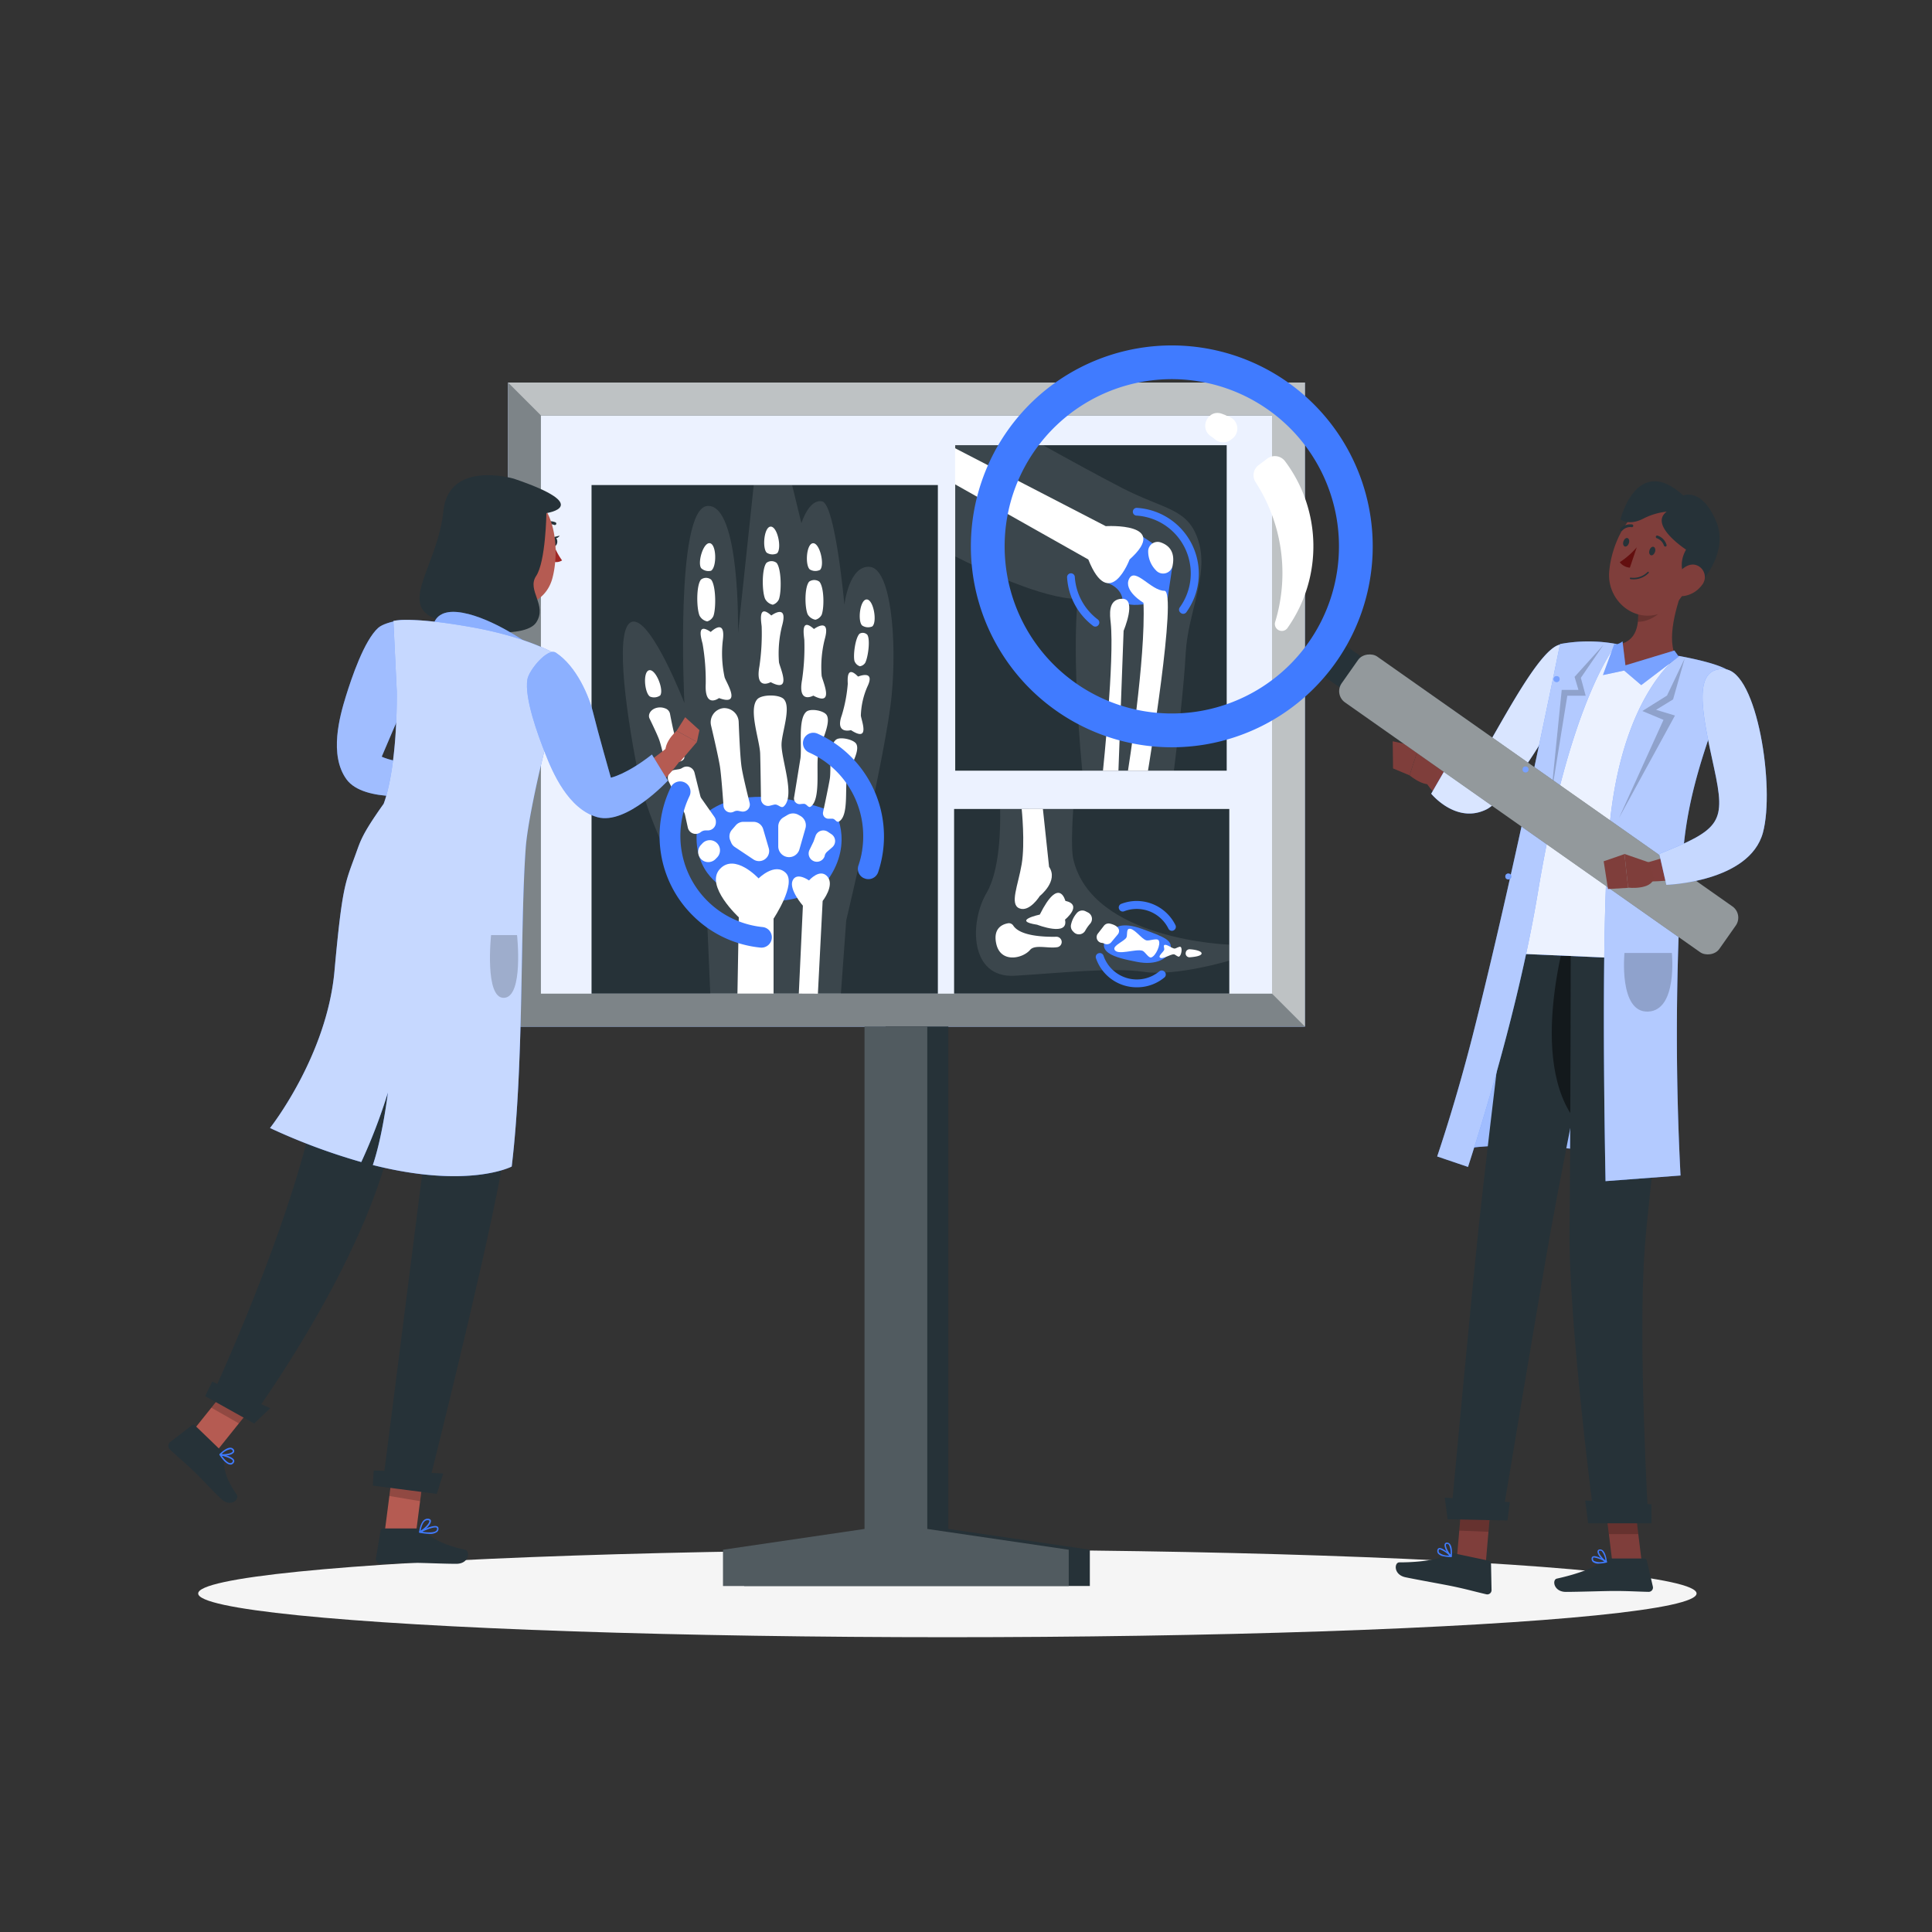 <svg xmlns="http://www.w3.org/2000/svg" viewBox="0 0 500 500"><rect x="0" y="0" width="500" height="500" fill="#333333" stroke="none"/><g id="freepik--Shadow--inject-78"><ellipse id="freepik--path--inject-78" cx="245.18" cy="412.39" rx="193.89" ry="11.32" style="fill:#f5f5f5"></ellipse></g><g id="freepik--Board--inject-78"><rect x="131.47" y="99" width="206.23" height="166.67" style="fill:#407BFF"></rect><rect x="131.47" y="99" width="206.23" height="166.67" style="fill:#fff;opacity:0.9"></rect><polygon points="329.2 257.17 139.97 257.17 139.97 107.5 131.47 99 131.47 265.67 337.7 265.67 329.2 257.17" style="fill:#263238"></polygon><polygon points="329.2 257.17 139.97 257.17 139.97 107.5 131.47 99 131.47 265.67 337.7 265.67 329.2 257.17" style="fill:#fff;opacity:0.4"></polygon><polygon points="337.7 265.67 337.7 99 131.47 99 139.97 107.5 329.2 107.5 329.2 257.17 337.7 265.67" style="fill:#263238"></polygon><polygon points="337.7 265.67 337.7 99 131.47 99 139.97 107.5 329.2 107.5 329.2 257.17 337.7 265.67" style="fill:#fff;opacity:0.7"></polygon><polygon points="245.43 395.69 245.43 265.67 229.19 265.67 229.19 395.69 192.58 401.07 192.58 410.45 282.05 410.45 282.05 401.07 245.43 395.69" style="fill:#263238"></polygon><polygon points="239.98 395.69 239.98 265.67 223.74 265.67 223.74 395.69 187.12 401.07 187.12 410.45 276.59 410.45 276.59 401.07 239.98 395.69" style="fill:#263238"></polygon><polygon points="239.98 395.69 239.98 265.67 223.74 265.67 223.74 395.69 187.12 401.07 187.12 410.45 276.59 410.45 276.59 401.07 239.98 395.69" style="fill:#fff;opacity:0.2"></polygon></g><g id="freepik--Foot--inject-78"><rect x="246.92" y="209.36" width="71.22" height="47.79" style="fill:#263238"></rect><path d="M277.76,222.31c-.73-3.16,0-12.95,0-12.95H258.83c.11,4.51,0,15.75-3.5,21.71-4.46,7.56-4.45,22.14,7.29,21.45s25.29-2.23,33.52-1,22-2.91,22-2.91v-4.14S282.6,243.36,277.76,222.31Z" style="fill:#fff;opacity:0.1"></path><path d="M288.39,240.42s1.52-2.1,7.23,0,7.79,2.85,7.33,5.22-3.65,4.31-8.75,3.28S281.6,246.55,288.39,240.42Z" style="fill:#407BFF"></path><path d="M264.41,209.36s.92,8.81,0,14.29-3.2,10.41-.57,11.44,5.26-3.21,5.26-3.21,4.92-3.88,2.4-7.54l-1.6-15Z" style="fill:#fff"></path><path d="M269.1,236.69s-7.43,1.6-.68,2.63c0,0,8.23,3.2,7.2-1.32,0,0,4.75-3.83.09-4.86C275.71,233.14,274.13,226.63,269.1,236.69Z" style="fill:#fff"></path><path d="M262.22,239.52a1.35,1.35,0,0,0-1.38-.57c-1.44.26-3.78,1.27-3.06,5.05,1,5.38,6.86,4.12,8.81,1.83,1.25-1.48,4.69-.29,7.1-.71a1.36,1.36,0,0,0-.3-2.69C269.83,242.5,263.94,242.19,262.22,239.52Z" style="fill:#fff"></path><path d="M277.16,239.4a6.67,6.67,0,0,1,1.54-3.12,1.86,1.86,0,0,1,2.23-.45l.62.31a1.86,1.86,0,0,1,.57,2.92,10.22,10.22,0,0,0-1.23,1.74,1.87,1.87,0,0,1-3,.44l-.23-.24A1.87,1.87,0,0,1,277.16,239.4Z" style="fill:#fff"></path><path d="M284.16,241.57l1.55-2a1.52,1.52,0,0,1,1.52-.54c.9.2,2.13.65,2.36,1.66a1.41,1.41,0,0,1-.34,1.17l-1.67,2a1.47,1.47,0,0,1-1.87.3A2.38,2.38,0,0,0,285,244,1.5,1.5,0,0,1,284.16,241.57Z" style="fill:#fff"></path><path d="M291.51,242.63c.29-.49,0-2,.57-2.21,1.27-.5,3.27,2.56,4.57,2.94.77.22,2.77-.67,3.2,0,.67,1-.77,4.14-1.94,4.43-.68.18-1.56-1.49-2.23-1.73-1.71-.61-6.6,1.35-7.26-.34C288,244.7,291,243.57,291.51,242.63Z" style="fill:#fff"></path><path d="M301.29,245.79c.09-.28-.23-1,0-1.19.57-.41,2,.87,2.68.89.41,0,1.3-.69,1.6-.41.47.42.15,2.18-.4,2.48-.32.18-1-.55-1.34-.58-.94-.09-3.15,1.53-3.7.76C299.81,247.28,301.14,246.34,301.29,245.79Z" style="fill:#fff"></path><path d="M306.88,246.47h0a1,1,0,0,0,1.09,1.27c1.29-.1,3-.35,3-1s-1.82-1-2.95-1.06A1,1,0,0,0,306.88,246.47Z" style="fill:#fff"></path><path d="M294.2,255.51A11.12,11.12,0,0,1,283.64,248a1,1,0,0,1,.75-1.32h0a1,1,0,0,1,1.2.66A9.12,9.12,0,0,0,300,251.41a1,1,0,0,1,1.38.06h0a1,1,0,0,1-.07,1.53A11.09,11.09,0,0,1,294.2,255.51Z" style="fill:#407BFF"></path><path d="M303.66,240.82a1,1,0,0,1-1.28-.51,9.17,9.17,0,0,0-8.18-5.08,9,9,0,0,0-3.26.6,1,1,0,0,1-1.28-.49h0a1,1,0,0,1,.54-1.43,11.09,11.09,0,0,1,4-.74,11.23,11.23,0,0,1,10,6.24,1,1,0,0,1-.57,1.41Z" style="fill:#407BFF"></path></g><g id="freepik--Knee--inject-78"><rect x="247.21" y="115.22" width="70.26" height="84.23" style="fill:#263238"></rect><path d="M247.21,144C254,147.43,270,155,278.93,155c0,0-1.74,13.09,1.15,44.48H303.8c.65-5.23,2.63-21.79,3.06-30.43.52-10.34,5.95-20,3.37-28.77s-8.54-8.21-19.66-13.9c-6-3.09-14.27-7.62-20.55-11.12H247.21Z" style="fill:#fff;opacity:0.1"></path><path d="M285.49,150.5s4.39.88,5,4.46,11.67,0,11.67,0l1.27-8.55s-.47-3-7.57-7.42S285.49,150.5,285.49,150.5Z" style="fill:#407BFF"></path><path d="M299.15,147.59a7,7,0,0,1-2-5.07,2.45,2.45,0,0,1,3.23-2.15c1.84.62,3.85,2.17,3.09,6A2.49,2.49,0,0,1,299.15,147.59Z" style="fill:#fff"></path><path d="M295.93,156s-5.27-3.1-3.72-6.2,5.69,3.1,9.14,3.1-4.25,46.55-4.25,46.55h-5.18S296.55,170.55,295.93,156Z" style="fill:#fff"></path><path d="M289.45,199.44h-4s3-28.74,2-38.27c-.19-1.87-.86-6.17,3-6.21s.34,8.28.34,8.28Z" style="fill:#fff"></path><path d="M286.17,136.17l-39-20.17v9.34l34.48,19.45c5.51,13.81,10.69,0,10.69,0C303.07,135.13,286.17,136.17,286.17,136.17Z" style="fill:#fff"></path><path d="M282.92,162a17,17,0,0,1-6.76-12.57,1,1,0,0,1,1-1.06h0a1,1,0,0,1,1,.94,15,15,0,0,0,5.94,11,1,1,0,0,1,.22,1.38h0A1,1,0,0,1,282.92,162Z" style="fill:#407BFF"></path><path d="M305.52,158.57h0a1,1,0,0,1-.16-1.43,15,15,0,0,0-11.18-23.7,1,1,0,0,1-1-1h0a1,1,0,0,1,1.12-1,17.06,17.06,0,0,1,12.73,27A1,1,0,0,1,305.52,158.57Z" style="fill:#407BFF"></path></g><g id="freepik--Hand--inject-78"><rect x="153.09" y="125.53" width="89.63" height="131.62" style="fill:#263238"></rect><path d="M183.12,130.94c-8.55.47-6,51-6,51s-8.26-21.32-13.2-21.08-2.35,21.17,1.18,39.05,18,40.45,18,40.45l.72,16.83h33.8L219,238.21s10.35-43.52,11.76-58.21-.23-32.83-5.65-33.3-6.58,9.8-6.58,9.8-2.35-26-5.76-26.74-5.37,5.65-5.37,5.65L205,125.53h-9.93L191,163.8S191.67,130.47,183.12,130.94Z" style="fill:#fff;opacity:0.1"></path><path d="M180.68,212.68s7.54-12.76,35.5-2.41c0,0,5.38,9.12-3.45,19.36,0,0-11.32,8-25.59,0C187.14,229.63,178.28,225.19,180.68,212.68Z" style="fill:#407BFF"></path><path d="M190.85,257.15h9.35V237.74s6-9,3.17-11.82-7.05,1.41-7.05,1.41-6.18-6.7-10.06-2.38,4.94,12.44,4.94,12.44Z" style="fill:#fff"></path><path d="M206.73,257.15l1.06-22.76s-3.71-4.23-2.65-6.53,4.23,0,4.23,0,2.83-3.27,4.77-1-1.24,6.31-1.24,6.31l-1.23,24Z" style="fill:#fff"></path><path d="M185.6,221.89l-.41.42a2.62,2.62,0,0,1-4.18-.55h0a2.63,2.63,0,0,1,.37-3.06l.4-.43a2.63,2.63,0,0,1,3.84,0h0A2.63,2.63,0,0,1,185.6,221.89Z" style="fill:#fff"></path><path d="M190.22,219.24l4.77,3.18a2.61,2.61,0,0,0,3.12-.17h0a2.6,2.6,0,0,0,.84-2.75l-1.44-4.93a2.62,2.62,0,0,0-2.51-1.88h-2.59a2.6,2.6,0,0,0-2,.91l-1,1.16a2.6,2.6,0,0,0-.43,2.71l.25.6A2.52,2.52,0,0,0,190.22,219.24Z" style="fill:#fff"></path><path d="M203.89,221.81h0a2.79,2.79,0,0,0,3-2l1.56-5.45a2.8,2.8,0,0,0-1.33-3.21l-.49-.27a2.79,2.79,0,0,0-2.77,0l-1.06.63a2.78,2.78,0,0,0-1.39,2.41V219A2.8,2.8,0,0,0,203.89,221.81Z" style="fill:#fff"></path><path d="M210.44,222.79h0a2.12,2.12,0,0,0,3-1.28l0-.11a2.1,2.1,0,0,1,.65-1l1.3-1.13a2.13,2.13,0,0,0-.21-3.38l-.93-.62a2.13,2.13,0,0,0-3.19,1.07l-.46,1.3a1.86,1.86,0,0,1-.1.25l-1,2.06A2.13,2.13,0,0,0,210.44,222.79Z" style="fill:#fff"></path><path d="M177.26,210.77l.75,3.42a2.08,2.08,0,0,0,3.33,1.17h0a2.09,2.09,0,0,1,1.29-.45h.56a2.08,2.08,0,0,0,2.08-2.08v-.19a2.13,2.13,0,0,0-.37-1.2l-3.36-4.79a2,2,0,0,1-.31-.69l-1.49-6a2.07,2.07,0,0,0-3.09-1.27l-.16.09a2.22,2.22,0,0,1-.74.28l-1.16.19a2.07,2.07,0,0,0-1.53,3l4,8A2.74,2.74,0,0,1,177.26,210.77Z" style="fill:#fff"></path><path d="M187.28,183.26a3.78,3.78,0,0,1,2.48.81,3.68,3.68,0,0,1,1.41,2.72s.31,8.76.74,11.65c.29,2,1.36,6.42,2.09,9.33a1.82,1.82,0,0,1-2.1,2.24l-.77-.15a1.85,1.85,0,0,0-1.2.19h0a1.83,1.83,0,0,1-2.69-1.48c-.22-3.13-.59-8-.91-10.13-.41-2.69-2.3-10.64-2.3-10.64A3.68,3.68,0,0,1,187.28,183.26Z" style="fill:#fff"></path><path d="M170.21,183.13a3.59,3.59,0,0,1,1.91.19,1.88,1.88,0,0,1,1.26,1.32s.87,4.69,1.4,6.21c.36,1,1.49,3.32,2.25,4.82.33.66-.42,1.41-1.41,1.42H175a1.88,1.88,0,0,0-.88.22h0c-.83.46-2,.18-2.12-.53-.39-1.66-1-4.27-1.42-5.37-.5-1.41-2.5-5.5-2.5-5.5C167.6,184.78,168.55,183.41,170.21,183.13Z" style="fill:#fff"></path><path d="M196.94,206.74a1.85,1.85,0,0,0,2.34,1.77c.53-.14,1-.26,1.19-.29.94-.14,1.67,1.11,2.38.47,3-2.71-.62-12-.59-16,0-2.94,2.6-9.61.59-11.76-1.17-1.25-5.65-1.24-6.83,0-2.42,2.57.59,10.58.71,14.11C196.81,197.5,196.89,203.4,196.94,206.74Z" style="fill:#fff"></path><path d="M205.52,206.29a1.48,1.48,0,0,0,1.54,1.82,8.06,8.06,0,0,1,1-.08c.75,0,1.12,1.17,1.76.72,2.68-1.91,1.32-10.31,1.94-13.71.45-2.51,3.43-7.85,2.2-9.95-.71-1.21-4.16-1.81-5.25-.92-2.25,1.86-1.13,9.1-1.56,12.13C206.8,198.4,206,203.44,205.52,206.29Z" style="fill:#fff"></path><path d="M213,210.21a1.42,1.42,0,0,0,1.47,1.67c.42,0,.79,0,.94,0,.73,0,1.07,1.08,1.7.73,2.64-1.47,1.47-8.8,2.14-11.69.49-2.13,3.49-6.54,2.33-8.43-.67-1.1-4-1.84-5.1-1.14-2.23,1.46-1.27,7.77-1.75,10.35C214.42,203.49,213.53,207.78,213,210.21Z" style="fill:#fff"></path><path d="M168,173.46c-1.67.37-1.21,5.86.21,6.81a2.75,2.75,0,0,0,2.64-.28C171.9,178.58,169.71,173.06,168,173.46Z" style="fill:#fff"></path><path d="M183.7,140.58c-1.69-.24-3.23,5-2.25,6.45a2.76,2.76,0,0,0,2.57.68C185.54,146.77,185.46,140.84,183.7,140.58Z" style="fill:#fff"></path><path d="M210.4,140.59c-1.71.12-2.09,5.62-.84,6.77a2.77,2.77,0,0,0,2.66.13C213.5,146.25,212.17,140.47,210.4,140.59Z" style="fill:#fff"></path><path d="M224.29,155.14c-1.71,0-2.38,5.5-1.19,6.72a2.75,2.75,0,0,0,2.64.26C227.09,161,226.07,155.11,224.29,155.14Z" style="fill:#fff"></path><path d="M199.43,136.29c-1.7.08-2.2,5.57-1,6.75a2.76,2.76,0,0,0,2.65.18C202.42,142,201.22,136.2,199.43,136.29Z" style="fill:#fff"></path><path d="M181.85,166.73c-.18-.94-1.91-5.92,2.09-3.18,0,0,4-3.9,3.11,2.29a29.31,29.31,0,0,0,.48,9.44c.4,1.33,4.55,7.59-1.45,5.38,0,0-3.76,2.85-3.44-3.69A55.69,55.69,0,0,0,181.85,166.73Z" style="fill:#fff"></path><path d="M197.12,162.16c-.06-.95-1.1-6.11,2.49-2.87,0,0,4.48-3.32,2.78,2.69a29.38,29.38,0,0,0-.79,9.42c.23,1.38,3.5,8.13-2.15,5.14,0,0-4.11,2.32-2.91-4.12A57.75,57.75,0,0,0,197.12,162.16Z" style="fill:#fff"></path><path d="M208.16,165.65c-.06-1-1.1-6.11,2.49-2.86,0,0,4.48-3.33,2.78,2.68a29.38,29.38,0,0,0-.79,9.42c.22,1.38,3.5,8.13-2.15,5.14,0,0-4.11,2.32-2.91-4.12A57.7,57.7,0,0,0,208.16,165.65Z" style="fill:#fff"></path><path d="M219.4,177c0-.78-.46-5.11,2.67-1.9,0,0,4.61-1.94,2.4,2.62a20,20,0,0,0-1.68,7.45c.08,1.15,2.56,7.12-2.56,3.79,0,0-4.16,1.18-2.39-3.8A37.72,37.72,0,0,0,219.4,177Z" style="fill:#fff"></path><path d="M181.41,150a2.12,2.12,0,0,1,2.62,0c1.24,1.44,1.33,7.31.61,9.41a2.55,2.55,0,0,1-1.61,1.41,2.87,2.87,0,0,1-2-1.52C180.22,157.27,180.2,151.43,181.41,150Z" style="fill:#fff"></path><path d="M198.36,145.67a2.13,2.13,0,0,1,2.61,0c1.25,1.44,1.33,7.31.62,9.41A2.6,2.6,0,0,1,200,156.5a2.94,2.94,0,0,1-2-1.53C197.17,153,197.15,147.11,198.36,145.67Z" style="fill:#fff"></path><path d="M209.42,150.52a2.29,2.29,0,0,1,2.61,0c1.25,1.31,1.33,6.66.62,8.58a2.52,2.52,0,0,1-1.62,1.29,2.91,2.91,0,0,1-2-1.4C208.22,157.15,208.21,151.83,209.42,150.52Z" style="fill:#fff"></path><path d="M222.46,164a1.64,1.64,0,0,1,2,.28c.8,1.23.23,5.72-.54,7.25a2,2,0,0,1-1.39.9,2.24,2.24,0,0,1-1.4-1.39C220.76,169.44,221.38,165,222.46,164Z" style="fill:#fff"></path><path d="M179.23,236.88a28.9,28.9,0,0,1-5.6-33.19,2.68,2.68,0,0,1,3.8-1.06h0a2.66,2.66,0,0,1,1,3.43,23.7,23.7,0,0,0,18.91,33.86,2.65,2.65,0,0,1,2.41,2.64h0a2.69,2.69,0,0,1-2.93,2.68A28.8,28.8,0,0,1,179.23,236.88Z" style="fill:#407BFF"></path><path d="M223.57,227.27a2.65,2.65,0,0,1-1.41-3.28,23.79,23.79,0,0,0-5.68-24.36,23.42,23.42,0,0,0-7.08-4.88,2.66,2.66,0,0,1-1.46-3.27h0a2.68,2.68,0,0,1,3.62-1.62,28.85,28.85,0,0,1,8.7,6,29.17,29.17,0,0,1,7,29.87,2.67,2.67,0,0,1-3.64,1.55Z" style="fill:#407BFF"></path></g><g id="freepik--character-2--inject-78"><path d="M403,183.25q-1.74,2.58-3.5,5.15l-6.24,10.51c-1.18,1.75-2.41,3.49-3.54,5.21a15.43,15.43,0,0,1-2.94,3.35,10.27,10.27,0,0,1-4.81,2.28,9.79,9.79,0,0,1-5.12-.51,13.35,13.35,0,0,1-3.68-2.14,18.34,18.34,0,0,1-2.68-2.68,21.24,21.24,0,0,1-2.1-3l3.93-3c.67.52,1.48,1.18,2.25,1.68a19.31,19.31,0,0,0,2.34,1.32c1.53.73,2.9.79,3.29.43a3.28,3.28,0,0,0,.78-.73,12.57,12.57,0,0,0,1-1.66c1.09-1.93,2.18-3.8,3.31-5.65,2.24-3.69,4.53-7.32,6.86-10.93s4.73-7.15,7.19-10.68l2.11,1.63A7,7,0,0,1,403,183.25Z" style="fill:#803e3c"></path><path d="M372.24,198.1l-5.06-4.8-2.38,7.36s4.77,4,6.74,1.47Z" style="fill:#7f3e3b"></path><polygon points="360.43 191.84 360.52 198.87 364.8 200.66 367.18 193.3 360.43 191.84" style="fill:#7f3e3b"></polygon><path d="M374.15,198.91l-3.75,6.5s6.42,7.92,14.25,4.08S416.1,167,404.23,166.77c-7-.16-22.66,35.64-25.33,34.56A33.64,33.64,0,0,1,374.15,198.91Z" style="fill:#407BFF"></path><path d="M374.15,198.91l-3.75,6.5s6.42,7.92,14.25,4.08S416.1,167,404.23,166.77c-7-.16-22.66,35.64-25.33,34.56A33.64,33.64,0,0,1,374.15,198.91Z" style="fill:#fff;opacity:0.8"></path><path d="M374.62,298.12s19.08-5.68,58.05,3.85l-4.25-57.44L391,239.29Z" style="fill:#407BFF"></path><path d="M374.62,298.12s19.08-5.68,58.05,3.85l-4.25-57.44L391,239.29Z" style="fill:#fff;opacity:0.5"></path><polygon points="384.51 404.61 377.06 403.04 378.59 385.36 386.03 386.93 384.51 404.61" style="fill:#7f3e3b"></polygon><path d="M376.27,402l9.07,1.92a.65.65,0,0,1,.53.64l.14,6.94a1.1,1.1,0,0,1-1.35,1.1c-2.91-.67-5-1.29-8.68-2.06-2.27-.48-9.14-1.69-12.26-2.35s-2.91-3.84-1.58-3.85c6,0,10.66-.87,12.83-2.13A1.84,1.84,0,0,1,376.27,402Z" style="fill:#263238"></path><path d="M373.55,402.76a2.35,2.35,0,0,1-1.36-.68,1.14,1.14,0,0,1-.18-1,.56.56,0,0,1,.4-.43c.91-.25,3,1.73,3.25,2a.18.18,0,0,1-.11.31A8.9,8.9,0,0,1,373.55,402.76Zm-.8-1.78a.49.49,0,0,0-.24,0c-.05,0-.12,0-.15.18a.72.72,0,0,0,.11.69,3.7,3.7,0,0,0,2.61.7A7.25,7.25,0,0,0,372.75,401Z" style="fill:#407BFF"></path><path d="M375.5,402.9l-.08,0c-.68-.58-1.84-2.53-1.52-3.33a.58.58,0,0,1,.65-.34,1,1,0,0,1,.71.38c.72.89.47,3.08.46,3.17a.18.18,0,0,1-.11.15Zm-.89-3.34h-.08c-.24,0-.28.08-.3.12-.19.47.51,1.91,1.16,2.65a4.31,4.31,0,0,0-.41-2.52A.63.63,0,0,0,374.61,399.56Z" style="fill:#407BFF"></path><polygon points="377.66 396.12 385.21 396.43 386 387.31 378.45 387 377.66 396.12" style="opacity:0.2"></polygon><path d="M393.08,229.35s-7.91,65-10.25,86.87c-2.08,19.4-7.24,75.22-7.24,75.22l13.28.76s9.2-55.43,12.49-73.86c3.9-21.92,17.31-87.65,17.31-87.65Z" style="fill:#263238"></path><polygon points="374.65 393.19 390.14 393.5 390.73 388.75 373.91 387.59 374.65 393.19" style="fill:#263238"></polygon><path d="M415,248.6l-1.13-5.32-7.42-5.57S395.17,271.83,407,289C409.7,275.12,412.74,260,415,248.6Z" style="opacity:0.5"></path><polygon points="424.87 404.21 417.26 404.21 415.1 386.59 422.71 386.59 424.87 404.21" style="fill:#7f3e3b"></polygon><path d="M416.26,403.33h9.28a.67.67,0,0,1,.65.52l1.57,6.76a1.11,1.11,0,0,1-1.1,1.36c-3-.06-5.16-.23-8.92-.23-2.32,0-9.29.24-12.48.24s-3.64-3.16-2.34-3.44c5.85-1.29,10.25-3.05,12.11-4.74A1.82,1.82,0,0,1,416.26,403.33Z" style="fill:#263238"></path><path d="M413.76,404.66a2.32,2.32,0,0,1-1.47-.39,1.08,1.08,0,0,1-.38-.95.56.56,0,0,1,.3-.51c.84-.43,3.31,1.08,3.59,1.25a.18.18,0,0,1-.05.33A9.48,9.48,0,0,1,413.76,404.66Zm-1.15-1.57a.53.53,0,0,0-.23,0,.21.21,0,0,0-.11.21.73.73,0,0,0,.25.66,3.73,3.73,0,0,0,2.7.13A7.38,7.38,0,0,0,412.61,403.09Z" style="fill:#407BFF"></path><path d="M415.7,404.39l-.08,0c-.79-.43-2.33-2.09-2.18-2.94A.58.58,0,0,1,414,401a1,1,0,0,1,.77.23c.89.72,1.09,2.91,1.1,3a.15.15,0,0,1-.08.16A.17.17,0,0,1,415.7,404.39Zm-1.56-3.08h-.08c-.24,0-.26.14-.27.19-.09.5.9,1.76,1.69,2.35a4.42,4.42,0,0,0-.93-2.38A.61.61,0,0,0,414.14,401.31Z" style="fill:#407BFF"></path><polygon points="415.16 387.1 416.38 397.02 423.99 397.02 422.77 387.1 415.16 387.1" style="opacity:0.2"></polygon><path d="M406.53,233.6s-.06,62-.34,84.31c-.31,24.44,6.49,76,6.49,76h13.93s-2.79-46.89-.93-71.11c1.16-15.24,5-43.62,6.44-62.3,1.15-14.51.16-21.69.16-21.69Z" style="fill:#263238"></path><polygon points="411.02 394.22 427.42 394.22 427.38 389.32 410.25 388.33 411.02 394.22" style="fill:#263238"></polygon><path d="M447.1,174.86a169.52,169.52,0,0,0-7.79,24.22c-1.42,5.75-2.53,11.28-3.4,16.31-2.07,11.79-2.16,33.23-2.16,33.23l-46.9-2.07s9.71-32.79,10.59-40c3.32-26.87,7.79-39.78,7.79-39.78a78.22,78.22,0,0,1,9.78.07c.68,0,1.38.11,2.09.19a151.48,151.48,0,0,1,17,3.43c1.06.27,2.13.57,3.16.88C442.52,172.92,447.1,174.86,447.1,174.86Z" style="fill:#407BFF"></path><g style="opacity:0.9"><path d="M447.1,174.86a169.52,169.52,0,0,0-7.79,24.22c-1.42,5.75-2.53,11.28-3.4,16.31-2.07,11.79-2.16,33.23-2.16,33.23l-46.9-2.07s9.71-32.79,10.59-40c3.32-26.87,7.79-39.78,7.79-39.78a78.22,78.22,0,0,1,9.78.07c.68,0,1.38.11,2.09.19a151.48,151.48,0,0,1,17,3.43c1.06.27,2.13.57,3.16.88C442.52,172.92,447.1,174.86,447.1,174.86Z" style="fill:#fff"></path></g><path d="M436.06,151c-2.12,5.24-5.12,15-2,19.45-3.35,2.32-6.37,3.93-12.48,2.56-4.67-1.06-3.55-5-4.48-6,6.36-.22,7.08-4.77,6.83-9.23Z" style="fill:#7f3e3b"></path><path d="M431.11,153.78l-7.17,4a18,18,0,0,1-.06,3.12c2.39.13,6.08-1.77,6.79-4.16A8.23,8.23,0,0,0,431.11,153.78Z" style="opacity:0.2"></path><path d="M439.66,144.52c-2.77,7-4,11.26-8.85,13.72-7.23,3.7-15-2.55-14.35-10.28.56-7,5-17.24,12.92-17.73A10.39,10.39,0,0,1,439.66,144.52Z" style="fill:#7f3e3b"></path><path d="M423.59,141.65a20.87,20.87,0,0,1-4.4,3.85,3.64,3.64,0,0,0,2.62,1.41Z" style="fill:#630f0f"></path><path d="M430.89,141.43a.38.38,0,0,1-.27-.24,3,3,0,0,0-1.82-1.89.36.36,0,0,1-.26-.44.35.35,0,0,1,.44-.25A3.6,3.6,0,0,1,431.3,141a.35.35,0,0,1-.23.45A.37.37,0,0,1,430.89,141.43Z" style="fill:#263238"></path><path d="M419.5,137.43a.32.32,0,0,1-.19-.1.37.37,0,0,1,0-.51,3.61,3.61,0,0,1,3.09-1.1.37.37,0,0,1,.28.43.35.35,0,0,1-.41.28,2.79,2.79,0,0,0-2.44.9A.35.35,0,0,1,419.5,137.43Z" style="fill:#263238"></path><path d="M428.31,142.85c-.21.6-.68,1-1.08.84s-.54-.72-.34-1.32.68-1,1.07-.84S428.51,142.25,428.31,142.85Z" style="fill:#263238"></path><path d="M421.55,140.58c-.2.6-.68,1-1.07.84s-.54-.72-.34-1.31.68-1,1.07-.85S421.76,140,421.55,140.58Z" style="fill:#263238"></path><path d="M436.35,149.84s-2.5-3.18,0-7.6c0,0-9.74-6.33-5-9.83a17.26,17.26,0,0,0-6.1,1.83c-3.83,1.94-5.87.17-5.87.17s4.24-17.17,16.25-6.17c0,0,4.75-2.16,8.5,6.67s-5.33,17.42-5.33,17.42Z" style="fill:#263238"></path><path d="M440.48,151.39a7.12,7.12,0,0,1-4.65,2.85c-2.48.36-3.43-2-2.49-4.14.84-2,3.15-4.53,5.52-3.89A3.25,3.25,0,0,1,440.48,151.39Z" style="fill:#7f3e3b"></path><path d="M379.92,302c6.56-20.36,14-46.53,18.1-71.14,8.36-50.42,20.38-64.18,20.38-64.18a39.7,39.7,0,0,0-14.66,0s-12,59.68-22.67,101.54c-3,11.7-6.13,22.12-9.13,31.07Z" style="fill:#407BFF"></path><path d="M379.92,302c6.56-20.36,14-46.53,18.1-71.14,8.36-50.42,20.38-64.18,20.38-64.18a39.7,39.7,0,0,0-14.66,0s-12,59.68-22.67,101.54c-3,11.7-6.13,22.12-9.13,31.07Z" style="fill:#fff;opacity:0.6"></path><path d="M434.92,304.22a707.69,707.69,0,0,1,0-73.14c.83-14.39.75-25.21,13.38-56.09,0,0,1.73-2.35-13.88-5.25,0,0-15,10-18,45.5-1.77,20.85-1.46,60.91-.91,90.44Z" style="fill:#407BFF"></path><path d="M434.92,304.22a707.69,707.69,0,0,1,0-73.14c.83-14.39.75-25.21,13.38-56.09,0,0,1.73-2.35-13.88-5.25,0,0-15,10-18,45.5-1.77,20.85-1.46,60.91-.91,90.44Z" style="fill:#fff;opacity:0.6"></path><polygon points="436.01 170.39 432.99 181.01 428.59 183.7 433.48 185.18 419 211.68 430.51 186.3 425.04 184.01 431.42 180.01 436.01 170.39" style="opacity:0.2"></polygon><polygon points="415.01 166.84 407.5 175.17 408.5 178.55 404.17 178.55 401.37 206.3 405.62 180.05 410.37 180.05 409.12 175.42 415.01 166.84" style="opacity:0.2"></polygon><path d="M420.41,246.63h12.26s1.54,14.83-6.13,15.17S420.41,246.63,420.41,246.63Z" style="opacity:0.2"></path><path d="M422.67,149.93a5.42,5.42,0,0,0,4-1.64.19.19,0,0,0,0-.26.19.19,0,0,0-.27,0,5.2,5.2,0,0,1-4.38,1.46.19.19,0,0,0-.21.17.2.2,0,0,0,.16.21A6.46,6.46,0,0,0,422.67,149.93Z" style="fill:#263238"></path><rect x="342.27" y="167.39" width="9.73" height="9.73" transform="translate(6.55 357.1) rotate(-54.88)" style="fill:#263238"></rect><rect x="390.96" y="148.42" width="14.5" height="119.5" rx="3.55" transform="translate(-1.14 414.14) rotate(-54.88)" style="fill:#263238"></rect><rect x="390.96" y="148.42" width="14.5" height="119.5" rx="3.55" transform="translate(-1.14 414.14) rotate(-54.88)" style="fill:#fff;opacity:0.5"></rect><path d="M318.56,113.8l.35-.26a3.27,3.27,0,0,0-.61-5.6c-.65-.3-1.32-.58-2-.83-3.6-1.38-6.1,3.58-2.94,5.79l.17.11c.36.25.7.5,1,.76A3.29,3.29,0,0,0,318.56,113.8Z" style="fill:#fff"></path><path d="M325,124.87A43.36,43.36,0,0,1,330,161a1.8,1.8,0,0,0,3.17,1.57l.06-.09a36.7,36.7,0,0,0-.65-43.1,3.29,3.29,0,0,0-4.61-.69l-2.29,1.72A3.29,3.29,0,0,0,325,124.87Z" style="fill:#fff"></path><path d="M260.73,111.48a52,52,0,1,0,72.44-12.62A52,52,0,0,0,260.73,111.48Zm77.91,54.8A43.26,43.26,0,1,1,328.14,106,43.25,43.25,0,0,1,338.64,166.28Z" style="fill:#407BFF"></path><path d="M450.93,180.7c.75,2.57,1.33,5,1.91,7.54s1.06,5.06,1.49,7.62.75,5.17.95,7.84a47.9,47.9,0,0,1,0,8.38,19.15,19.15,0,0,1-1.14,4.87,10.79,10.79,0,0,1-1.56,2.69,10.45,10.45,0,0,1-.95,1.09,10.28,10.28,0,0,1-1,.9,24,24,0,0,1-8,4.07,56.07,56.07,0,0,1-15.68,2.42l-.63-4.91a89.74,89.74,0,0,0,13.45-4.81,18,18,0,0,0,5-3.29,3.86,3.86,0,0,0,.35-.41,1.69,1.69,0,0,0,.25-.36,2.38,2.38,0,0,0,.25-.59,10.85,10.85,0,0,0,.34-2.48,39.41,39.41,0,0,0-.35-6.64c-.28-2.32-.66-4.68-1.12-7-.88-4.71-2-9.56-3.19-14.18Z" style="fill:#803e3c"></path><path d="M427,223.28,420.41,221l.95,8.73s6,.66,6.69-2.51Z" style="fill:#7f3e3b"></path><polygon points="415.03 222.9 416.15 230.08 421.36 229.77 420.41 221.04 415.03 222.9" style="fill:#7f3e3b"></polygon><path d="M429.42,221l1.82,8s21.5-.66,25-13.5c3.16-11.62-1.47-41.68-9.84-42.31-8.62-.66-5.86,11.48-2.8,25.56S445.43,214.58,429.42,221Z" style="fill:#407BFF"></path><path d="M429.42,221l1.82,8s21.5-.66,25-13.5c3.16-11.62-1.47-41.68-9.84-42.31-8.62-.66-5.86,11.48-2.8,25.56S445.43,214.58,429.42,221Z" style="fill:#fff;opacity:0.7"></path><path d="M419.91,166l.75,6.19,12.67-3.84,1.13,1.58-9.71,7.38-4.42-3.77-5.49,1.17,2.94-8S418.62,167,419.91,166Z" style="fill:#407BFF"></path><path d="M419.91,166l.75,6.19,12.67-3.84,1.13,1.58-9.71,7.38-4.42-3.77-5.49,1.17,2.94-8S418.62,167,419.91,166Z" style="fill:#fff;opacity:0.3"></path><circle cx="402.85" cy="175.75" r="0.78" style="fill:#407BFF"></circle><circle cx="394.81" cy="199.14" r="0.78" style="fill:#407BFF"></circle><circle cx="390.35" cy="226.83" r="0.78" style="fill:#407BFF"></circle><g style="opacity:0.3"><circle cx="402.85" cy="175.75" r="0.78" style="fill:#fff"></circle><circle cx="394.81" cy="199.14" r="0.78" style="fill:#fff"></circle><circle cx="390.35" cy="226.83" r="0.78" style="fill:#fff"></circle></g></g><g id="freepik--character-1--inject-78"><path d="M142.68,140.14c0,.65.32,1.19.75,1.21s.78-.49.8-1.13-.32-1.19-.75-1.21S142.7,139.49,142.68,140.14Z" style="fill:#263238"></path><path d="M143.29,139l1.58-.37S144,139.84,143.29,139Z" style="fill:#263238"></path><path d="M143.22,140.8a17.83,17.83,0,0,0,2.24,4.23,2.8,2.8,0,0,1-2.34.32Z" style="fill:#a02724"></path><path d="M143.65,135.87a.28.28,0,0,1-.18,0,3.21,3.21,0,0,0-2.81.23.38.38,0,0,1-.44-.62,3.94,3.94,0,0,1,3.51-.32.38.38,0,0,1,.22.49A.39.39,0,0,1,143.65,135.87Z" style="fill:#263238"></path><path d="M122.31,147.32c.15,4.87-1.93,12.72-5.75,15.21,0,0,2.47,5.26,11.23,7,9.64,1.87,5.4-3.87,5.4-3.87-5.06-2.27-4.28-6.12-2.76-9.59Z" style="fill:#b55b52"></path><path d="M120.89,137.3c.32,8,.29,11.33,4.25,15.6,6,6.43,15.74,4.57,17.82-3.26,1.87-7,1-18.88-6.75-22.42A10.65,10.65,0,0,0,120.89,137.3Z" style="fill:#b55b52"></path><path d="M136.72,139.2a7.21,7.21,0,0,0,2,3.86c1.45,1.48,2.82.84,3-.74.12-1.41-.49-3.9-2.21-4.83S136.5,137.56,136.72,139.2Z" style="fill:#b55b52"></path><path d="M133,123.89s-16.87-5-18.25,8.38-10.75,23.12-3.37,27.25,24.37,6.07,27.37,1.6-2.49-8.34,0-12.05,2.66-16.28,2.66-16.28S154,131,133,123.89Z" style="fill:#263238"></path><path d="M112.09,162.52s-.15-5.36,7.68-3.93,17,8.06,17,8.06Z" style="fill:#407BFF"></path><path d="M112.09,162.52s-.15-5.36,7.68-3.93,17,8.06,17,8.06Z" style="fill:#fff;opacity:0.4"></path><path d="M114.62,198.9a81,81,0,0,1-13.09-1.08,16.21,16.21,0,0,1-2.76-.75,6,6,0,0,1-1.07-.5l0-.14.21-.8.41-1.61c1.18-4.26,2.57-8.52,4.12-12.73s3.22-8.46,4.94-12.44l-8.83-4.09c-1.08,2.26-2,4.41-2.84,6.64s-1.67,4.45-2.43,6.71A121.48,121.48,0,0,0,89.59,192l-.33,1.78-.16.9-.08.48c0,.28-.09.55-.11.85a7.87,7.87,0,0,0,.67,3.82,7.73,7.73,0,0,0,2.32,2.87,12.12,12.12,0,0,0,4.7,2.1,25.32,25.32,0,0,0,4.05.53,52.44,52.44,0,0,0,14.6-1.64Z" style="fill:#b55b52"></path><path d="M115.33,203.84l6.62-1.26-2.3-5.53s-6.59.16-6.36,4.85Z" style="fill:#b55b52"></path><polygon points="124.36 200.6 123.58 195.68 119.65 197.05 121.95 202.58 124.36 200.6" style="fill:#b55b52"></polygon><path d="M89.51,180.2c1.45-4.68,4.73-14.48,8.4-17.74,1.89-1.67,9.31-3.1,10.06-.79,2,6.12-.37,14.3-2.34,18.43-1.84,3.88-6.84,15.73-6.84,15.73s3.75,1.91,12,2l-1,7.84s-15.57,2.31-20.13-4S87.93,185.32,89.51,180.2Z" style="fill:#407BFF"></path><path d="M89.51,180.2c1.45-4.68,4.73-14.48,8.4-17.74,1.89-1.67,9.31-3.1,10.06-.79,2,6.12-.37,14.3-2.34,18.43-1.84,3.88-6.84,15.73-6.84,15.73s3.75,1.91,12,2l-1,7.84s-15.57,2.31-20.13-4S87.93,185.32,89.51,180.2Z" style="fill:#fff;opacity:0.5"></path><polygon points="99.61 396.11 107.66 396.7 110.05 378.22 102 377.62 99.61 396.11" style="fill:#b55b52"></polygon><polygon points="48.05 372.62 55.02 376.86 66.62 362.38 59.65 358.13 48.05 372.62" style="fill:#b55b52"></polygon><path d="M57.11,375.31l-6.61-6.37a.64.64,0,0,0-.85-.06L44,373.23a1.29,1.29,0,0,0,0,1.93c2.35,2.18,3.58,3.12,6.49,5.92,1.79,1.73,4.23,4.42,6.71,6.8s4.88.14,4.06-1.07c-3.69-5.41-3.14-7.44-3.47-10.2A2.14,2.14,0,0,0,57.11,375.31Z" style="fill:#263238"></path><path d="M108.16,395.56h-9a.67.67,0,0,0-.66.55l-1.21,7.16a1.25,1.25,0,0,0,1.25,1.43c3.16-.05,4.68-.24,8.66-.24,2.45,0,7.51.25,10.89.25s3.65-3.34,2.25-3.64c-6.28-1.36-8.72-3.23-10.8-5A2,2,0,0,0,108.16,395.56Z" style="fill:#263238"></path><polygon points="110.04 378.22 108.72 388.5 100.76 387.16 101.99 377.63 110.04 378.22" style="opacity:0.2"></polygon><polygon points="59.64 358.14 66.62 362.38 61.82 368.37 54.69 364.31 59.64 358.14" style="opacity:0.2"></polygon><path d="M100.21,210.17l32.29,6.26c15.26-44.93,11.61-46.38,11.61-46.38a67.44,67.44,0,0,0-7.33-3.4l-.44-.17c-2.06-.75-2.5-.86-5.26-1.67-4.76-1.12-9.19-2-14.67-2.83l-1-.15c-1-.12-2-.22-2.93-.32-.64-.07-1.28-.11-1.89-.15l-2.09-.11c-3.53-.18-6-.13-6-.13C104.26,189.16,102.91,197.21,100.21,210.17Z" style="fill:#407BFF"></path><path d="M137.58,183.72a27.12,27.12,0,0,0,.95,14.09c2.68-8.78,4.2-14.79,5-18.9C141.08,178.59,138.44,179.39,137.58,183.72Z" style="opacity:0.2"></path><path d="M124,214.77s-15.74,52.69-23.42,83c-8.11,32-35.78,69.64-35.78,69.64l-10.17-5.67S71.37,325.86,79.23,296c15.94-60.65,8.27-73.49,21-85.82Z" style="fill:#263238"></path><polygon points="65.78 368.4 53.09 361.32 54.94 357.56 69.91 364.45 65.78 368.4" style="fill:#263238"></polygon><path d="M116.59,226c-10.32,8-11,38.29-10.78,52,5.25-19.16,11.46-40.47,15.09-52.8C119.91,224.36,118.49,224.53,116.59,226Z" style="opacity:0.2"></path><path d="M60.5,378.53a.65.65,0,0,0,.09-.64c-.38-1-3.26-1.57-3.58-1.63a.19.19,0,0,0-.2.08.2.2,0,0,0,0,.21c.6.92,1.76,2.46,2.78,2.48a1.36,1.36,0,0,0,.29,0A1.2,1.2,0,0,0,60.5,378.53Zm-.26-.5a.29.29,0,0,1-.05.28.69.69,0,0,1-.59.34c-.55,0-1.36-.72-2.2-1.91C58.54,377,60,377.52,60.24,378Z" style="fill:#407BFF"></path><path d="M132,216.43s2,63.74-2.5,87.75c-4.68,25-19,81.78-19,81.78L99,384.46s7.34-57.39,10.46-82.2c3.4-27.05-1-90.41-1-90.41Z" style="fill:#263238"></path><polygon points="113.04 386.62 96.49 384.48 96.7 380.55 114.7 381.33 113.04 386.62" style="fill:#263238"></polygon><path d="M60.52,375.89a.66.66,0,0,0-.09-.84,1,1,0,0,0-.79-.38c-1.16-.05-2.74,1.57-2.81,1.64a.19.19,0,0,0,0,.19.17.17,0,0,0,.13.13,5.64,5.64,0,0,0,2.54-.13A1.83,1.83,0,0,0,60.52,375.89Zm-.89-.84a.64.64,0,0,1,.5.25c.16.19.12.31.07.38-.3.47-1.86.75-2.83.64A4.21,4.21,0,0,1,59.63,375.05Z" style="fill:#407BFF"></path><path d="M113.11,396.47a1.07,1.07,0,0,0,.37-.92.58.58,0,0,0-.31-.51c-1-.55-4.23,1.09-4.6,1.28a.2.2,0,0,0-.1.2.19.19,0,0,0,.15.16,14.11,14.11,0,0,0,2.53.29A3.07,3.07,0,0,0,113.11,396.47Zm-.13-1.1a.22.22,0,0,1,.12.2.7.7,0,0,1-.24.62c-.5.43-1.82.51-3.6.22C110.6,395.77,112.45,395.07,113,395.37Z" style="fill:#407BFF"></path><path d="M108.74,396.66c1-.43,2.93-2.18,2.78-3.09,0-.21-.18-.47-.7-.53h-.16c-1.8,0-2.17,3.3-2.19,3.44a.17.17,0,0,0,.08.17.15.15,0,0,0,.11,0A.12.12,0,0,0,108.74,396.66Zm2-3.24c.34,0,.36.17.37.21.08.55-1.24,1.92-2.25,2.52.15-.82.61-2.73,1.77-2.73Z" style="fill:#407BFF"></path><path d="M100,208.19l-1.93,2.6c-.15.2.08.48.45.55l33.87,6.56c.29,0,.55,0,.6-.22l.77-2.82c0-.19-.17-.41-.49-.47l-32.71-6.34A.59.59,0,0,0,100,208.19Z" style="fill:#407BFF"></path><path d="M144.81,169.86s-7-4.76-23-7.59-20-1.56-20-1.56l.87,18.14c.13,20.83-3.4,29.19-3.4,29.19-5.79,8.14-6,9.68-7.31,13.23-2.6,7.18-3.41,8-5.41,30.07s-16.68,40.59-16.68,40.59a159.17,159.17,0,0,0,23.62,8.81,143.47,143.47,0,0,0,6.89-18s-1.31,11.11-3.9,18.77c24.83,6.25,35.94.39,35.94.39,3.21-26.66,2.13-61.9,3.63-82.5.39-5.44,2.72-16.31,4-21.62C145.16,176.74,144.81,169.86,144.81,169.86Z" style="fill:#407BFF"></path><path d="M144.81,169.86s-7-4.76-23-7.59-20-1.56-20-1.56l.87,18.14c.13,20.83-3.4,29.19-3.4,29.19-5.79,8.14-6,9.68-7.31,13.23-2.6,7.18-3.41,8-5.41,30.07s-16.68,40.59-16.68,40.59a159.17,159.17,0,0,0,23.62,8.81,143.47,143.47,0,0,0,6.89-18s-1.31,11.11-3.9,18.77c24.83,6.25,35.94.39,35.94.39,3.21-26.66,2.13-61.9,3.63-82.5.39-5.44,2.72-16.31,4-21.62C145.16,176.74,144.81,169.86,144.81,169.86Z" style="fill:#fff;opacity:0.7"></path><path d="M127.09,242h6.72s1.75,16-3.36,16.24S127.09,242,127.09,242Z" style="opacity:0.2"></path><path d="M172.35,193.73a79.9,79.9,0,0,1-10.88,7.37,16.33,16.33,0,0,1-2.61,1.14,5.6,5.6,0,0,1-1.16.29l-.06-.13-.34-.76-.68-1.51c-1.76-4.06-3.34-8.24-4.78-12.49s-2.79-8.62-4-12.8l-9.44,2.35c.58,2.44,1.25,4.66,2,6.95s1.49,4.52,2.31,6.75a123.44,123.44,0,0,0,5.8,13.14l.86,1.6.44.8.24.43a8.4,8.4,0,0,0,.45.72,7.73,7.73,0,0,0,2.92,2.56,7.63,7.63,0,0,0,3.6.78,12,12,0,0,0,5-1.3,24.47,24.47,0,0,0,3.5-2.14,52.3,52.3,0,0,0,10.34-10.42Z" style="fill:#b55b52"></path><path d="M176,197.14l4.37-5.13-5.26-2.87s-5,4.26-1.92,7.77Z" style="fill:#b55b52"></path><polygon points="181.01 188.96 177.32 185.61 175.11 189.14 180.37 192.01 181.01 188.96" style="fill:#b55b52"></polygon><path d="M141.07,194.91c-1.81-4.56-5.4-14.25-4.58-19.09.43-2.49,5.31-8.25,7.34-6.92,5.39,3.52,8.68,11.37,9.74,15.82,1,4.17,4.52,16.55,4.52,16.55s4.12-.87,10.62-6l4.13,6.75s-10.68,11.56-18.22,9.47S143,199.89,141.07,194.91Z" style="fill:#407BFF"></path><path d="M141.07,194.91c-1.81-4.56-5.4-14.25-4.58-19.09.43-2.49,5.31-8.25,7.34-6.92,5.39,3.52,8.68,11.37,9.74,15.82,1,4.17,4.52,16.55,4.52,16.55s4.12-.87,10.62-6l4.13,6.75s-10.68,11.56-18.22,9.47S143,199.89,141.07,194.91Z" style="fill:#fff;opacity:0.4"></path></g></svg>
